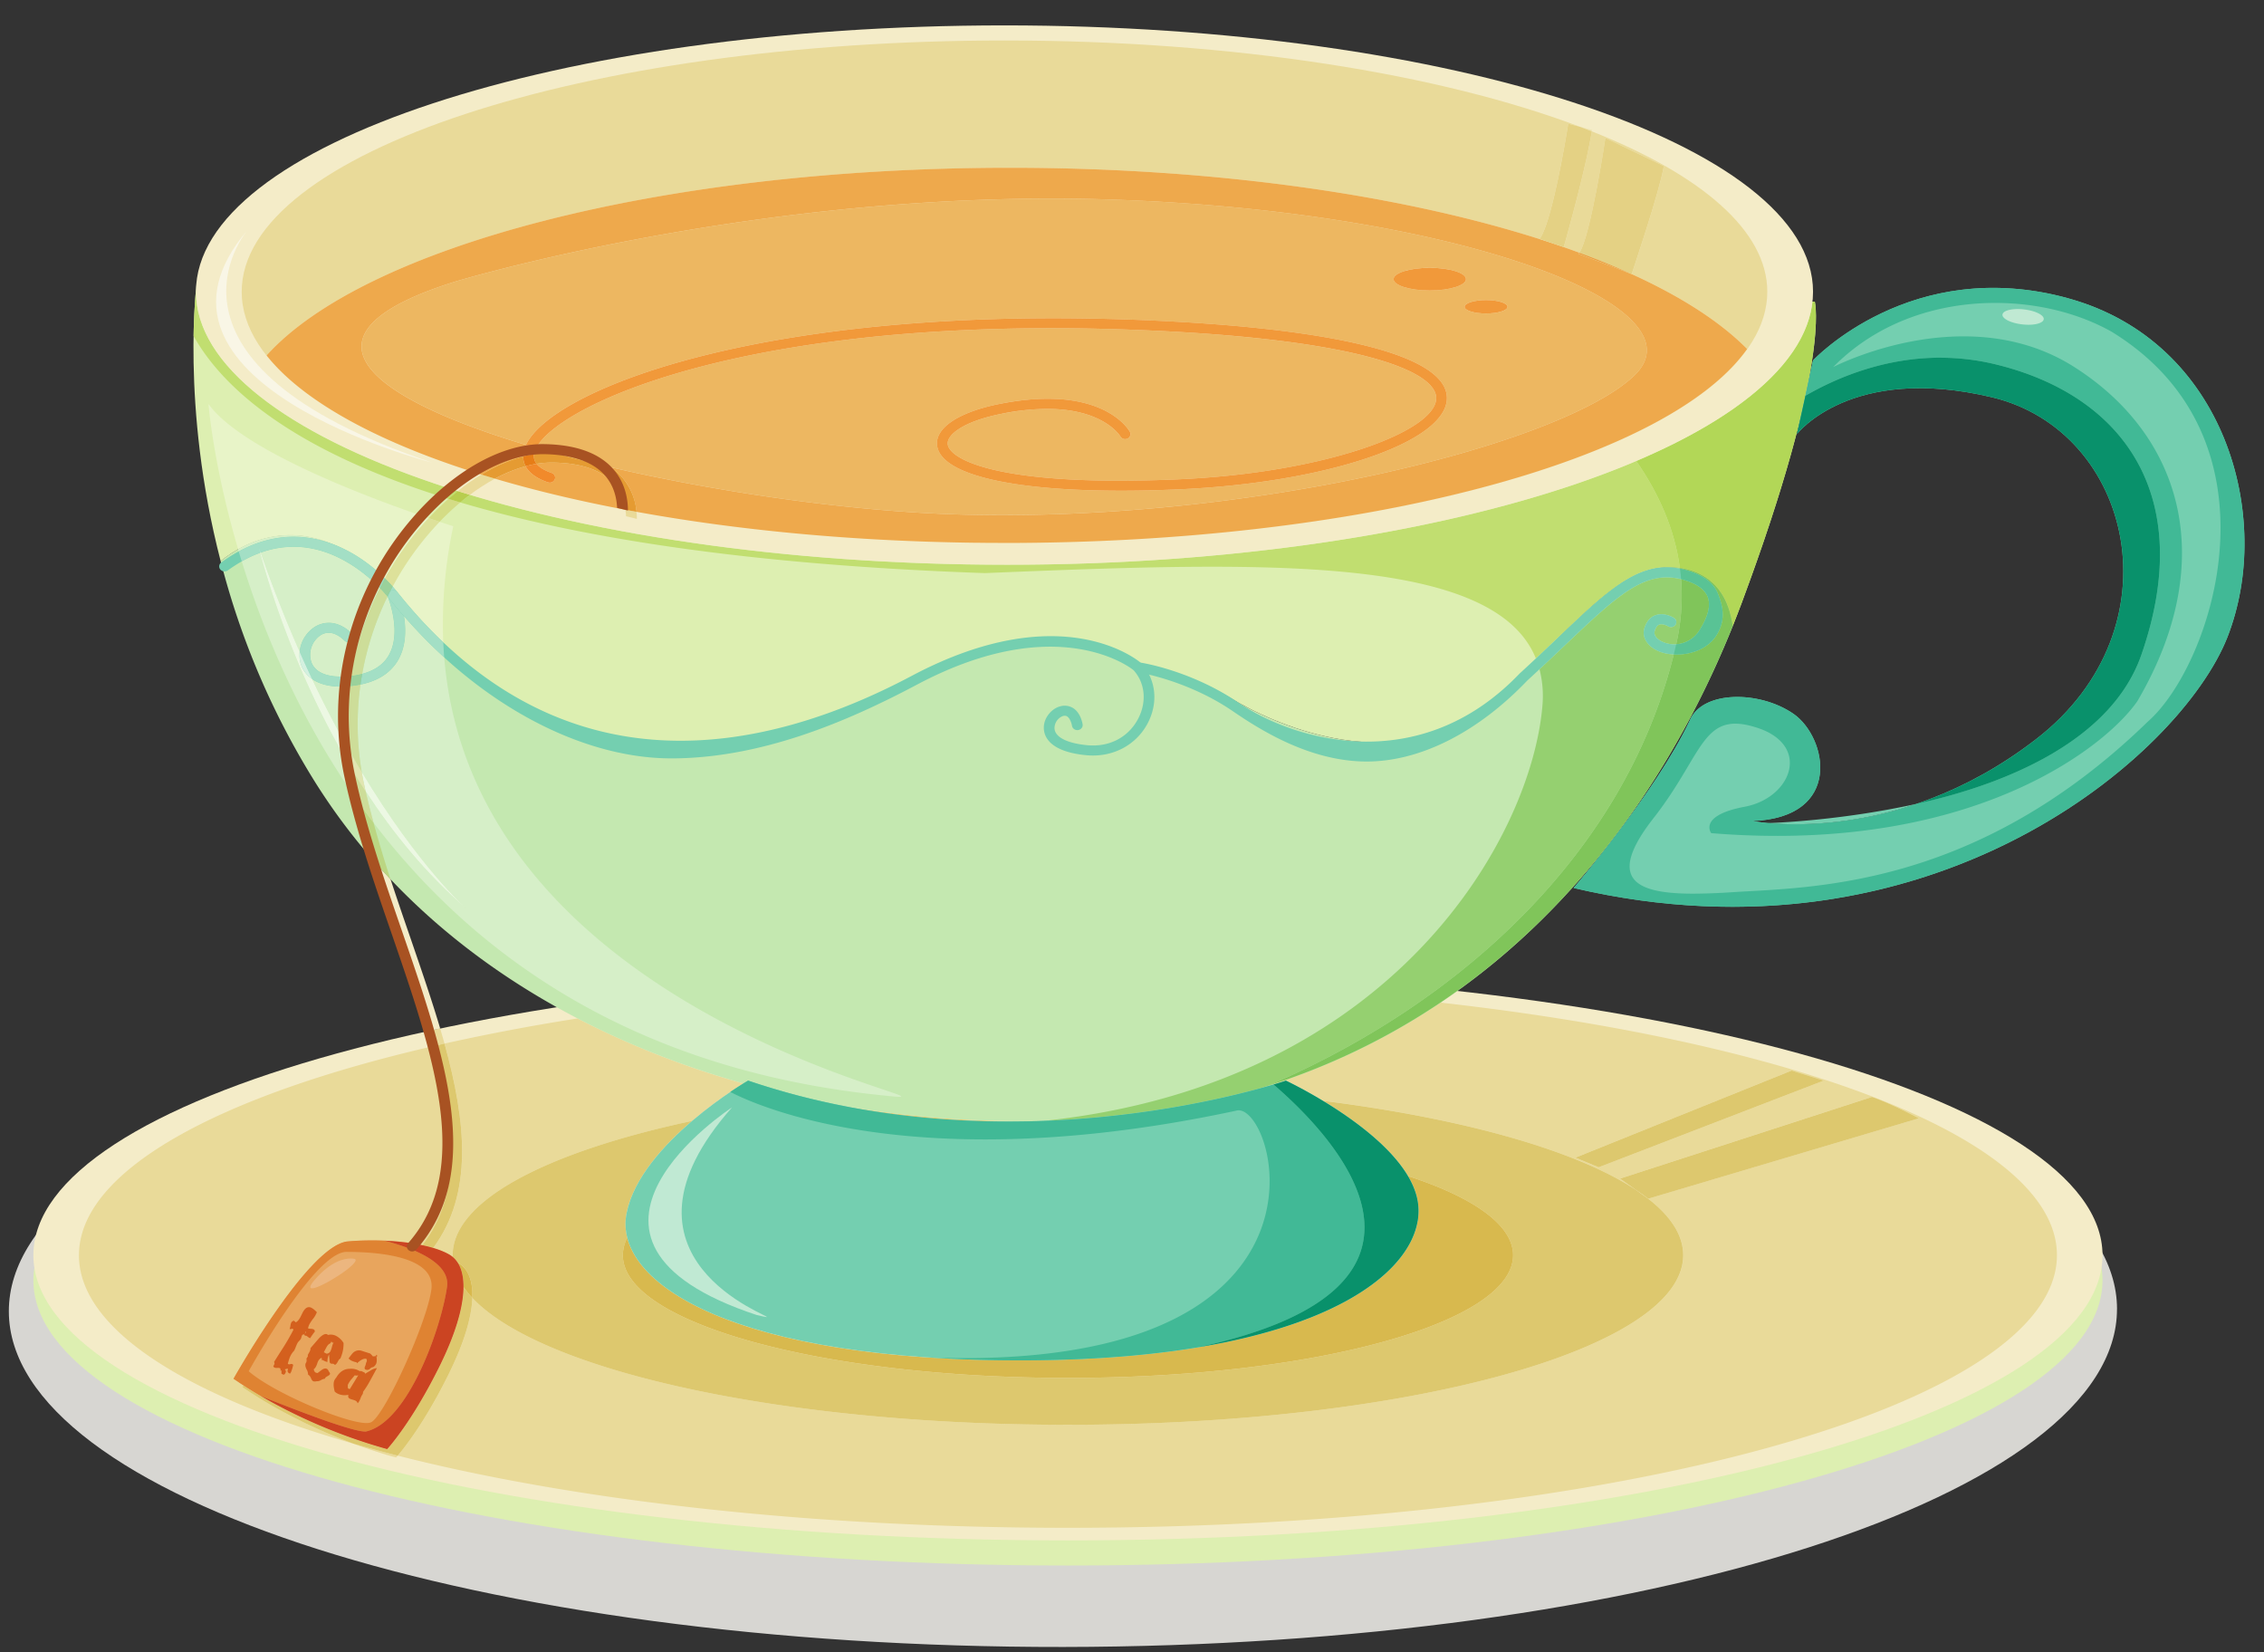 <svg xmlns="http://www.w3.org/2000/svg" width="74" height="54"><rect width="100%" height="100%" fill="#333333" stroke="none"/><path fill="#d7d6d2" d="M69.195 42.779c.008 6.08-15.411 11.025-34.44 11.047C15.728 53.85.296 48.939.289 42.859c-.008-6.081 15.41-11.027 34.439-11.05 19.029-.021 34.46 4.89 34.468 10.97z"/><path fill="#ddefb1" d="M68.722 41.844c0 5.147-15.14 9.32-33.816 9.32-18.676 0-33.815-4.173-33.815-9.32s15.14-9.319 33.815-9.319c18.675 0 33.816 4.172 33.816 9.319z"/><path fill="#f4ecc8" d="M68.722 41.023c0 5.147-15.14 9.32-33.816 9.32-18.676 0-33.815-4.173-33.815-9.32s15.14-9.32 33.815-9.32c18.675 0 33.816 4.173 33.816 9.32z"/><path fill="#e9da99" d="M2.58 41.023c0 2.392 3.42 4.564 8.988 6.164a8.264 8.264 0 01-.208-.078 27.136 27.136 0 01-.514-.208c-.068-.027-.133-.056-.201-.085-.06-.026-.121-.052-.181-.08a7.684 7.684 0 01-.207-.093l-.191-.09a14.05 14.05 0 01-.215-.104l-.193-.095-.234-.122-.183-.096-.294-.165a14.415 14.415 0 01-1.023-.638l.033-.057c-.108-.07-.217-.142-.324-.216 0 0 2.452-4.38 3.737-4.49.263-.021.529-.032.794-.032h.002a8.1 8.1 0 011.638.156c1.308-1.681 1.089-3.968.384-6.51-7.094 1.634-11.607 4.09-11.607 6.839zm11.949-6.916c.712 2.572.94 4.905-.367 6.678.202.06.379.132.52.214l.004.002.005.003.002.002.006.003a.757.757 0 01.098.07l-.001-.056c0-1.785 3.065-3.375 7.825-4.388a14.25 14.25 0 011.355-1.018c.13-.088.242-.157.322-.207a28.497 28.497 0 01-5.42-2.125 69.134 69.134 0 00-4.35.822zm37.724 4.042l-.76-.315 7.068-2.846 1.05.328zM41.216 35.56c.526-.145.815-.245.815-.245s.527.247 1.213.66c4.599.58 8.27 1.622 10.225 2.91l-.516-.368 8.236-2.668c.613.206 1.532.698 1.532.698l-8.848 2.628c.74.577 1.145 1.2 1.145 1.847 0 3.06-9.004 5.542-20.112 5.542-9.356 0-17.22-1.761-19.467-4.146-.021.61-.254 1.428-.74 2.422-.796 1.632-1.507 2.509-1.7 2.733 5.76 1.464 13.455 2.358 21.907 2.358 17.854 0 32.326-3.99 32.326-8.91 0-3.732-8.331-6.93-20.147-8.254a22.05 22.05 0 01-5.87 2.793zm12.657 3.615l-.006-.005.006.005z"/><path fill="#ddc86e" d="M32.956 36.654c.25 0 .497-.003.74-.009l-.213.001c-1.948 0-3.91-.16-5.837-.487 1.852.36 3.649.495 5.31.495zm13.064 1.781c2.143.698 3.435 1.602 3.435 2.587 0 2.215-6.514 4.01-14.55 4.01-8.033 0-14.547-1.795-14.547-4.01 0-.193.05-.383.146-.568a1.79 1.79 0 01-.023-.813c.232-1.14 1.21-2.214 2.14-3.007-4.76 1.014-7.825 2.603-7.825 4.388v.057a.799.799 0 01.165.186l.03.018c.309.184.469.57.448 1.135 2.246 2.386 10.11 4.147 19.467 4.147 11.108 0 20.11-2.482 20.11-5.543 0-.649-.404-1.273-1.15-1.85l-.397-.286c-1.955-1.289-5.626-2.33-10.225-2.909.94.57 2.183 1.457 2.776 2.458z"/><path fill="#d8b94e" d="M46.02 38.435c.18.302.3.614.333.932l.001.004v.003l.001.005c.018.17.012.345-.018.522v.004c-.347 2.053-3.922 4.502-12.715 4.552l-.302.001c-.172 0-.343 0-.512-.002-7.91-.08-11.793-2.017-12.305-4.002a1.235 1.235 0 00-.145.568c0 2.215 6.514 4.01 14.548 4.01 8.035 0 14.55-1.795 14.55-4.01 0-.985-1.293-1.889-3.436-2.587z"/><path fill="#ddc86e" d="M58.56 34.988l-7.067 2.846.76.315 7.358-2.833zm2.628.862l-8.235 2.668.515.369c.142.093.275.188.4.284l.005.005 8.847-2.628s-.919-.492-1.532-.698z"/><path fill="#c4e8b0" d="M54.94 18.566c-2.338-.383-4.089 2.956-6.893 4.817-2.803 1.86-6.366.329-7.884-.602-1.519-.93-2.979-.986-2.979-.986s-.058-.437-2.22-.875c-2.16-.438-3.97.875-8.877 2.9-8.702 2.848-11.68-3.338-14.075-5.363-2.2-1.682-3.945-.803-4.8-.12a25.594 25.594 0 003.078 7.209c4.993 7.964 14.897 11.366 24.266 11.084 12.328-.371 19.017-8.543 22.08-16.168-.112-.823-.516-1.702-1.697-1.896z"/><path fill="#ddefb1" d="M59.319 9.862L6.435 9.205s-.545 4.018.777 9.133c.855-.684 2.599-1.563 4.8.118 2.395 2.026 5.373 8.211 14.075 5.365 4.906-2.026 6.717-3.339 8.878-2.902 2.161.439 2.219.876 2.219.876s1.46.055 2.979.985c1.518.931 5.081 2.464 7.885.603 2.803-1.861 4.554-5.201 6.891-4.817 1.181.193 1.585 1.073 1.696 1.896.1-.25.197-.499.289-.747 2.92-7.828 2.395-9.853 2.395-9.853z"/><path fill="#95d070" d="M52.712 19.248a15.6 15.6 0 00-1.231 1.062c.417-.402.823-.768 1.231-1.062zm1.768-.379c.152 0 .307.02.467.06a6.993 6.993 0 01-.154 2.1l-.006.027-.062.001a.93.93 0 01-.346-.065c-.181-.072-.341-.214-.293-.37.035-.117.087-.188.152-.21a.19.19 0 01.064-.01c.088 0 .185.046.218.065a.182.182 0 00.243-.045.158.158 0 00-.048-.228.855.855 0 00-.413-.12.55.55 0 00-.184.03c-.177.06-.302.204-.37.428-.092.301.106.607.493.762.129.052.291.085.467.094-1.604 6.453-6.912 11.371-13.262 14.096 7.695-2.454 12.358-8.439 14.875-14.269-2.542 5.89-7.27 11.94-15.106 14.346-1.251.346-3.847.948-7.09 1.071 11.461-1.213 15.922-9.299 16.288-13.55a3.523 3.523 0 00-.093-1.209c.297-.278.573-.539.831-.784 1.477-1.4 2.34-2.22 3.329-2.22zm2.148 1.61zm-2.059-1.944c.111 0 .225.008.339.025v.002l.003.02a2.327 2.327 0 00-.44-.044h-.023l.12-.003z"/><path fill="#c1de70" d="M53.483 15.067c.739 1.067 1.255 2.234 1.425 3.494a2.295 2.295 0 00-.34-.025h-.001c-.04 0-.08 0-.12.003-.591.007-1.133.26-1.734.71-.408.294-.815.66-1.232 1.063-.184.172-.377.355-.58.547-.22.208-.45.427-.7.66-.98-2.425-5.128-2.997-10.576-2.997-2.294 0-4.82.1-7.435.208-7.762-.27-13.26-1.16-17.145-2.31.103-.087.208-.17.313-.248 4.684 1.41 10.84 2.285 17.563 2.285 8.337 0 15.744-1.343 20.562-3.39zM6.407 9.464l-.001.07c0 2.53 3.302 4.868 8.558 6.516a8.7 8.7 0 00-.304.254c-5.23-1.615-7.425-3.706-8.332-5.322.012-.707.05-1.23.079-1.518z"/><path fill="#74cfb0" d="M11.14 22.44c-.935 0-1.216-.479-1.296-.7a1.091 1.091 0 01.472-1.27c.178-.103.654-.284 1.194.24a.157.157 0 01-.004.231.183.183 0 01-.248-.003c-.265-.257-.527-.322-.76-.188a.767.767 0 00-.322.883c.131.365.57.53 1.234.464.608-.06 1.034-.272 1.265-.632.461-.714.061-1.802 0-1.958-.126-.156-1.164-1.4-2.654-1.608-.864-.119-1.73.13-2.573.742a.185.185 0 01-.247-.03.157.157 0 01.032-.23c.923-.669 1.878-.94 2.842-.806 1.731.241 2.85 1.696 2.898 1.758l.02.034c.023.055.566 1.364-.018 2.268-.29.452-.806.718-1.528.79-.11.01-.212.015-.308.015z"/><path fill="#74cfb0" d="M21.93 24.785c-2.905 0-6.442-1.757-9.217-5.234a.157.157 0 01.035-.23.183.183 0 01.245.033c5.365 6.722 12.033 5.268 16.804 2.736 4.903-2.602 7.402-.506 7.506-.415.498.547.565 1.33.184 2.01-.39.695-1.152 1.078-1.986.996-1.14-.109-1.355-.568-1.38-.833-.038-.357.237-.68.516-.759a.53.53 0 01.428.046c.256.153.315.5.321.54.014.09-.053.171-.148.185-.097.013-.185-.05-.199-.139-.009-.06-.06-.248-.164-.31-.023-.013-.062-.029-.137-.008a.424.424 0 00-.27.415c.028.28.418.474 1.07.537.701.067 1.312-.24 1.64-.823.313-.56.263-1.2-.128-1.63-.009-.007-2.415-2.003-7.08.474-2.274 1.207-5.09 2.41-8.04 2.41z"/><path fill="#74cfb0" d="M44.674 24.888c-1.83 0-3.44-1.002-4.38-1.646-1.465-1.002-3.038-1.257-3.052-1.26-.094-.014-.159-.1-.143-.188.015-.09.106-.151.201-.135.06.009 1.665.267 3.2 1.318 1.722 1.18 5.857 2.497 9.168-.963.461-.422.865-.807 1.233-1.155 1.812-1.72 2.81-2.668 4.297-2.202.494.153.811.398.944.727.147.368.297.837-.035 1.372-.412.66-1.373.736-1.867.539-.386-.155-.585-.461-.493-.762.07-.224.194-.37.37-.43.283-.097.566.072.597.092.08.05.103.15.05.227a.184.184 0 01-.244.046c-.04-.025-.184-.091-.283-.056-.065.023-.117.094-.152.21-.048.156.112.298.293.37a.963.963 0 001.183-.415c.276-.444.361-.807.253-1.077-.094-.232-.338-.411-.727-.532-1.279-.4-2.168.442-3.936 2.12-.37.352-.776.737-1.23 1.153-1.668 1.744-3.554 2.647-5.247 2.647z"/><path fill="#e3f4d7" d="M56.629 20.478l-.001.001"/><path fill="#80c55a" d="M54.908 18.563l.003.02c.094.018.189.043.288.074.493.154.81.399.943.727.148.368.297.838-.035 1.372-.285.457-.834.635-1.308.635a1.36 1.36 0 01-.091-.003c-1.604 6.453-6.912 11.37-13.262 14.096 8.019-2.557 12.746-8.95 15.182-15.004v-.001l.008-.017c-.112-.823-.516-1.702-1.697-1.896z"/><path fill="#80c55a" d="M54.947 18.928a6.993 6.993 0 01-.154 2.101l-.006.027a.973.973 0 00.774-.48c.277-.444.362-.806.253-1.077-.094-.23-.338-.41-.726-.53a1.241 1.241 0 00-.141-.04z"/><path fill="#59c395" d="M54.91 18.583c.016.114.028.23.037.346.047.01.094.024.14.039.389.12.634.3.727.532.109.27.024.633-.253 1.077a.973.973 0 01-.774.48c-.025.11-.052.22-.08.33.03.003.06.004.092.004.474 0 1.023-.178 1.308-.635.332-.534.183-1.004.035-1.372-.132-.328-.45-.573-.943-.727a2.599 2.599 0 00-.288-.074z"/><path fill="#88c95b" d="M54.908 18.56v.003l.03.003-.006-.001z"/><path fill="#b2d757" d="M59.242 9.861c-.215 1.938-2.333 3.75-5.76 5.205.74 1.067 1.256 2.234 1.426 3.495l.02.003.01.002c1.182.193 1.586 1.073 1.698 1.896.099-.25.196-.499.289-.747.99-2.657 1.585-4.646 1.938-6.113l.239-1.098c.206-1.062.254-1.742.254-2.146 0-.354-.037-.496-.037-.496z"/><path fill="#f4ecc8" d="M59.26 9.533c0 4.807-11.744 8.923-26.34 8.923S6.405 14.34 6.405 9.533 18.237.83 32.832.83C47.43.83 59.26 4.726 59.26 9.533z"/><path fill="#e9da99" d="M20.806 16.727c3.315.603 7.093.964 11.113 1.012-4.02-.048-7.797-.409-11.113-1.012zm-4.627-1.084zm34.934-7.568l-.085-.027c.202.068.402.14.597.211.37-.554.849-3.749.849-3.749l1.91.917c-.131.808-1.031 3.473-1.051 3.53 1.614.735 2.897 1.56 3.773 2.448-2.541 3.586-12.21 6.27-23.824 6.338 13.563-.079 24.483-3.725 24.483-8.21 0-1.99-2.154-3.818-5.735-5.24-.213 1.32-.917 3.782-.917 3.782zM7.9 9.534c0 2.355 3.012 4.478 7.836 5.976-3.348-1.04-5.823-2.381-7.023-3.893 3.203-3.552 12.863-6.134 24.295-6.134 6.892 0 13.14.939 17.72 2.463l-.404-.136c.439-.602.934-3.765.934-3.765l.382.098c-4.572-1.728-11.303-2.82-18.808-2.82-13.77 0-24.932 3.676-24.932 8.21z"/><path fill="#edb761" d="M47.872 10.026c0-.121.314-.219.7-.219.388 0 .702.098.702.219s-.314.219-.701.219c-.387 0-.701-.098-.701-.219zm-2.321-.903c0-.204.529-.37 1.182-.37.654 0 1.183.166 1.183.37s-.53.369-1.183.369-1.182-.165-1.182-.369zm-30.677.082c-5.528 1.727-2.824 3.79 2.317 5.334.792-1.686 6.783-4.139 17.244-4.139.96 0 1.957.021 2.99.065 6.363.269 9.868 1.173 9.869 2.546 0 1.431-3.928 2.769-8.758 2.982a43.59 43.59 0 01-1.891.044c-3.63 0-5.884-.535-6.014-1.47-.08-.574.695-1.096 2.019-1.362a8.098 8.098 0 011.595-.173c2.06 0 2.656 1.026 2.687 1.079a.16.16 0 01-.076.221.175.175 0 01-.081.019.176.176 0 01-.154-.088c-.011-.017-.548-.899-2.397-.9-.426 0-.923.047-1.5.163-1.258.253-1.788.695-1.746.999.062.444 1.357 1.185 5.605 1.185.588 0 1.23-.014 1.936-.045 4.823-.213 8.425-1.576 8.424-2.654 0-.877-2.505-1.92-9.533-2.218a69.941 69.941 0 00-3.04-.067c-10.726 0-16.145 2.58-16.842 3.912.174.051.35.101.529.15h.033c.78.014 1.404.175 1.859.478 3.703.861 8.006 1.452 11.395 1.548.474.013.948.02 1.424.02 9.14 0 18.432-2.43 20.653-4.563 2.336-2.245-5.665-5.365-17.054-5.748a60.834 60.834 0 00-1.995-.033c-10.548 0-19.498 2.715-19.498 2.715z"/><path fill="#74cfb0" d="M24.453 35.316s-3.505 2.026-3.972 4.325c-.467 2.3 3.563 4.871 13.14 4.817 9.579-.055 12.966-2.956 12.732-5.09-.233-2.136-4.322-4.052-4.322-4.052s-8.701 3.011-17.578 0zM59.26 11.778s3.213-3.449 8.352-2.025c5.14 1.422 6.716 7.171 5.198 11.057-1.519 3.886-9.695 10.948-21.376 8.211 0 0 2.686-3.12 3.797-5.474.408-.985 2.277-.986 3.387-.219 1.11.767 1.635 3.394-1.344 3.504 0 0 4.614.93 9.287-2.683 4.672-3.613 3.153-10.072-1.46-11.167-4.614-1.095-6.366 1.205-6.366 1.205z"/><path fill="#f1993a" d="M34.435 10.4c-10.46 0-16.452 2.453-17.244 4.14.111.032.223.066.337.098.697-1.332 6.116-3.912 16.842-3.912.97 0 1.982.021 3.04.067 7.028.297 9.533 1.341 9.533 2.218.001 1.077-3.602 2.441-8.424 2.654a44.17 44.17 0 01-1.937.045c-4.248 0-5.543-.74-5.604-1.185-.042-.304.487-.746 1.745-.999a7.633 7.633 0 011.5-.163c1.85 0 2.387.883 2.398.9a.175.175 0 00.154.088.178.178 0 00.081-.019.16.16 0 00.075-.22c-.03-.054-.626-1.08-2.686-1.08-.456 0-.985.05-1.595.173-1.324.266-2.099.788-2.02 1.362.13.935 2.384 1.47 6.015 1.47.594 0 1.226-.015 1.891-.044 4.83-.213 8.758-1.55 8.757-2.983 0-1.372-3.505-2.276-9.868-2.546a71.985 71.985 0 00-2.99-.064z"/><path fill="#eea94c" d="M18.034 15.117a3.15 3.15 0 00-.496.04c.093.119.256.218.49.299.092.03.14.125.106.21a.176.176 0 01-.165.108.18.18 0 01-.06-.01c-.418-.143-.63-.337-.73-.527a4.782 4.782 0 00-1 .407c1.304.386 2.732.727 4.263 1.016a1.646 1.646 0 00-.356-.822c-.387-.461-1.06-.705-2.004-.721zm-.573-.301l-.004.02c.192-.031.381-.048.566-.048h.033a43.43 43.43 0 01-.529-.15.716.716 0 00-.066.178zm-8.748-3.2c1.2 1.513 3.675 2.854 7.023 3.894a5.355 5.355 0 011.364-.595.8.8 0 01.017-.163.925.925 0 01.074-.212c-5.142-1.544-7.846-3.607-2.318-5.335 0 0 8.95-2.715 19.498-2.715.66 0 1.325.01 1.995.034 11.39.382 19.39 3.502 17.054 5.747-2.22 2.133-11.513 4.564-20.652 4.564-.477 0-.95-.007-1.425-.02-3.389-.097-7.692-.687-11.395-1.548.16.106.298.23.416.37.296.355.408.756.441 1.09 3.315.604 7.094.965 11.113 1.012h.116l.008.002h.165l.012.002h.394l.016.002h.416l.012-.001h.224c11.614-.068 21.284-2.752 23.825-6.338-.876-.888-2.16-1.714-3.774-2.448l-1.734-.663.026-.035a31.498 31.498 0 00-.596-.213l-.3-.101c-4.578-1.524-10.827-2.463-17.72-2.463-11.432 0-21.092 2.582-24.295 6.134z"/><path fill="#f18a2b" d="M17.539 15.158c.092.118.256.216.49.298.092.03.139.125.105.21a.175.175 0 01-.165.107.201.201 0 01-.059-.009c-.418-.143-.631-.337-.731-.527.121-.033.241-.059.36-.079zm-.348-.619l.337.1a.697.697 0 00-.066.177l-.004.02a4.25 4.25 0 00-.358.078.937.937 0 01.091-.375z"/><path fill="#74cfb0" d="M62.637 26.273c-2.474.544-4.632.62-4.844.627.85.078 2.666.112 4.844-.627zm3.89-2.098l-.038.03-.022.016a13.455 13.455 0 01-3.818 2.05l-.012.002a13.438 13.438 0 003.9-2.105z"/><path fill="#74cfb0" d="M57.794 26.9l-.01-.001h-.012z"/><path fill="#bfe9d4" d="M62.649 26.27zm3.889-2.103h-.001zm-9.752-1.389c-.697 0-1.318.238-1.545.744.227-.507.847-.744 1.545-.744zM72.81 20.81c-1.283 3.281-7.31 8.825-16.185 8.826 8.874-.002 14.902-5.545 16.185-8.826z"/><path fill="#41b996" d="M65.211 9.9c1.408-.001 2.765.349 3.818.947 5.737 3.53 3.285 10.88 1.183 12.728-5.608 5.46-10.996 5.418-13.58 5.583a20.51 20.51 0 01-1.283.049c-1.859 0-2.89-.441-1.301-2.471 1.402-1.791 1.56-3.085 2.672-3.085.2 0 .428.042.701.129 1.795.575 1.139 2.299-.395 2.586-1.532.288-1.095.862-1.095.862.754.063 1.476.09 2.166.09 7.051 0 10.806-3.017 11.763-4.401 2.673-4.556 1.49-8.662-2.058-10.92-1.182-.753-2.453-1.004-3.621-1.004-2.337 0-4.263 1.004-4.263 1.004C61.369 10.52 63.335 9.9 65.211 9.9zm-.062-.492c-3.682 0-5.889 2.37-5.889 2.37l-.158.726-.094.43c.99-.571 2.55-1.243 4.412-1.243.586 0 1.203.067 1.841.224 4.161 1.026 6.527 4.31 4.731 9.484-.961 2.77-4.335 4.208-7.343 4.87a12.314 12.314 0 01-3.913.67h-.041c-.366 0-.672-.018-.904-.04h-.02.011c-.32-.03-.5-.066-.507-.067h-.001c1.644-.06 2.221-.888 2.222-1.746 0-.697-.38-1.414-.877-1.758l-.011-.006-.004-.003-.011-.008c-.516-.347-1.19-.532-1.805-.533h-.002c-.698 0-1.319.238-1.545.745l-.003.009-.003.003-.004.012c-1.11 2.354-3.797 5.474-3.797 5.474 1.82.426 3.554.615 5.191.615h.001c8.874-.001 14.902-5.545 16.184-8.826a8.407 8.407 0 00.552-3.05c-.001-3.357-1.851-6.928-5.75-8.007l-.029-.01a9.212 9.212 0 00-2.432-.335zm-6.14 3.526h-.001l-.273 1.253.128-.585z"/><path fill="#41b996" d="M62.649 26.27zm3.889-2.102v-.001l.007-.005z"/><path fill="#09916b" d="M63.42 11.69c-1.862 0-3.422.673-4.411 1.245l-.274 1.252c.007-.01 1.152-1.5 4.014-1.5.684 0 1.465.085 2.352.296 2.668.633 4.3 3.059 4.3 5.69 0 1.92-.87 3.953-2.84 5.476l-.008.007-.005.004-.003.002-.007.006h-.001l-.01.008-.038.029h-.001l-.02.016a13.484 13.484 0 01-3.82 2.05c3.009-.663 6.383-2.102 7.344-4.872 1.796-5.173-.57-8.458-4.73-9.483a7.648 7.648 0 00-1.842-.225z"/><path fill="#41b996" d="M57.782 26.899h-.011.02z"/><path fill="#c0e9d3" d="M65.952 10.1c-.276 0-.485.07-.5.179-.018.134.27.279.642.322.072.008.14.013.207.013.275 0 .484-.07.499-.18.017-.134-.27-.278-.642-.321a1.651 1.651 0 00-.206-.013z"/><path fill="#41b996" d="M42.03 35.316s-.288.1-.814.245c-1.252.346-3.848.948-7.091 1.071a29.8 29.8 0 01-1.17.022c-1.66 0-3.457-.136-5.31-.495a24.169 24.169 0 01-3.192-.843h-.001l-.001.001h-.001l-.003.002-.001.001h-.001l-.003.002h-.001v.001l-.143.086c-.081.051-.191.12-.323.207l-.104.071c.68.351 3.37 1.551 8.33 1.551 2.255 0 4.977-.248 8.195-.937a.305.305 0 01.088-.014c.632 0 1.51 2.026.668 4.05-.843 2.025-3.407 4.05-9.663 4.05-.35 0-.712-.007-1.085-.02a43.519 43.519 0 002.918.092h.3c8.793-.052 12.368-2.5 12.715-4.554-.263 1.553-2.373 3.331-7.191 4.13 9.174-1.97 4.43-6.915 2.48-8.59.263-.08.405-.129.405-.129zm4.323 4.051l.001.004"/><path fill="#609831" d="M46.337 39.904v.001"/><path fill="#09916b" d="M42.03 35.316s-.141.05-.404.128c1.95 1.676 6.694 6.621-2.48 8.59 4.818-.798 6.928-2.576 7.19-4.129v-.002l.002-.002a2.061 2.061 0 00.017-.522l-.001-.005v-.003l-.001-.004c-.233-2.135-4.322-4.05-4.322-4.05z"/><path fill="#c0e9d3" d="M23.926 36.192s-6.658 4.324.817 6.788c.187.042.285.064.313.064.263 0-5.508-1.907-1.13-6.852z"/><path fill="#ede3b1" d="M51.64 4.143l.39.15c.002-.015.005-.031.006-.047z"/><path fill="#e4d184" d="M51.258 4.044s-.495 3.163-.934 3.765l.404.136.3.102.084.03s.705-2.465.917-3.783a17.525 17.525 0 00-.389-.15z"/><path fill="#e9a243" d="M50.728 7.946l.3.102c-.1-.036-.199-.069-.3-.103z"/><path fill="#e4d184" d="M52.473 4.51s-.478 3.196-.849 3.75c.604.222 1.174.455 1.708.698.02-.057.92-2.722 1.051-3.53z"/><path fill="#e9a243" d="M51.625 8.26l-.026.034 1.734.664a24.708 24.708 0 00-1.708-.699z"/><path fill="#fff" d="M9.483 17.488c.409 0 .853.078 1.328.268h-.001a3.553 3.553 0 00-1.327-.268z"/><path fill="#d6efc8" d="M10.204 22.195c.197.137.493.245.935.245.088 0 .183-.005.283-.015a9.7 9.7 0 00-.05 2.03 34.663 34.663 0 01-1.168-2.26zm-1.701-4.127c.216.82 1.091 3.868 2.934 6.967.03.208.067.416.111.624.034.156.069.312.106.468-1.881-2.68-3.041-5.476-3.752-7.78.199-.113.4-.206.601-.279zm1.098-.198c.14 0 .28.01.42.03 1.118.154 1.981.894 2.396 1.319a9.97 9.97 0 00-.945 2.871l-.062.007a2.876 2.876 0 01-.27.014c-.513 0-.851-.165-.964-.478a.767.767 0 01.323-.884.484.484 0 01.245-.067c.165 0 .34.086.514.255a.181.181 0 00.248.004.156.156 0 00.004-.232c-.283-.275-.549-.356-.762-.356a.873.873 0 00-.432.116 1.099 1.099 0 00-.523.831 42.951 42.951 0 01-1.272-3.238 3.193 3.193 0 011.08-.192zm-.118-.382c.408 0 .852.078 1.327.268a3.693 3.693 0 00-1.214-.215c-.604 0-1.205.16-1.794.48l-.019-.07a3.447 3.447 0 011.697-.463z"/><path fill="#e8f4c8" d="M6.814 13.2s.151 1.97.969 4.75a3.447 3.447 0 011.697-.461h.003c.409 0 .853.077 1.328.268.794.282 1.406.784 1.774 1.146.357-.644.788-1.255 1.289-1.816.045-.052.091-.102.137-.152-1.802-.61-6.097-2.19-7.197-3.734z"/><path fill="#a3dfc5" d="M10.316 20.47a1.094 1.094 0 00-.523.83c.137.308.274.606.41.896.198.137.494.244.936.244.088 0 .183-.004.283-.014.015-.112.031-.223.05-.335l-.063.007a3.199 3.199 0 01-.269.013c-.513 0-.852-.165-.964-.477a.768.768 0 01.322-.884.484.484 0 01.245-.067c.165 0 .34.086.515.255.034.034.08.05.126.05a.18.18 0 00.122-.046.159.159 0 00.004-.233c-.283-.274-.549-.355-.763-.355a.872.872 0 00-.43.116zm-2.514-2.45c.032.109.065.218.1.328.2-.113.4-.206.601-.28a9.536 9.536 0 01-.053-.214l.071.209a3.193 3.193 0 011.08-.192c.14 0 .28.009.42.029 1.118.154 1.981.894 2.395 1.319a19.1 19.1 0 01.168-.316c-.367-.362-.979-.864-1.773-1.146a3.727 3.727 0 00-1.215-.215c-.604 0-1.205.16-1.794.479z"/><path fill="#d6efc8" d="M13.206 20.14c.425.488.863.936 1.314 1.347.927 11.345 16.035 14.359 14.873 14.359-.076 0-.221-.013-.443-.037-8.282-.816-13.483-4.644-16.742-8.924-.094-.343-.18-.685-.258-1.026.89 1.363 1.972 2.698 3.275 3.819 0 0-1.545-1.361-3.403-4.451a9.288 9.288 0 01-.04-2.853c.549-.112.949-.36 1.194-.738.3-.467.302-1.041.23-1.495zm-.531-.632c.06.155.462 1.243 0 1.957-.172.268-.452.455-.836.557a9.615 9.615 0 01.827-2.526z"/><path fill="#e8f4c8" d="M14.368 17.053a9.697 9.697 0 00-1.533 2.113c.08.092.128.152.137.166l.022.022c.488.612.987 1.156 1.494 1.637a15.315 15.315 0 01.328-3.794s-.166-.05-.448-.144z"/><path fill="#a3dfc5" d="M12.68 19.468c.003.03.013.058.034.083.16.202.325.4.492.59.072.454.07 1.028-.23 1.494-.246.38-.646.626-1.195.74.018-.119.036-.236.058-.354.384-.102.664-.288.837-.556.46-.714.06-1.802-.001-1.958l-.01-.01zm.155-.302c.08.092.127.152.137.166a.182.182 0 00-.118-.043.179.179 0 00-.098.027c.024-.05.051-.1.078-.15z"/><path fill="#a3dfc5" d="M12.853 19.289a.193.193 0 00-.098.027c-.026.05-.05.102-.076.153a.156.156 0 00.034.082c.161.202.326.4.493.59.424.487.863.935 1.313 1.346a13.278 13.278 0 01-.03-.495 16.125 16.125 0 01-1.495-1.638l-.022-.022a.185.185 0 00-.119-.043z"/><path fill="#ecf8e3" d="M8.521 18.062l-.018.006c.216.82 1.091 3.868 2.934 6.967a9.435 9.435 0 01-.065-.58 34.663 34.663 0 01-1.168-2.26.951.951 0 01-.36-.456c-.05-.14-.065-.29-.05-.439a42.784 42.784 0 01-1.273-3.238z"/><path fill="#d4f0e0" d="M9.794 21.3c.136.308.273.606.41.895a.948.948 0 01-.36-.456.99.99 0 01-.05-.439zM8.45 17.854l.07.208-.016.006-.054-.214z"/><path fill="#ecf8e3" d="M11.822 25.227c.02.123.044.246.07.368l.058.264c.89 1.363 1.972 2.698 3.274 3.819 0 0-1.545-1.361-3.402-4.451z"/><path fill="#e4aa45" d="M18.056 14.788c.606.167 1.24.327 1.893.479-.456-.304-1.079-.465-1.86-.48z"/><path fill="#d4dc85" d="M14.66 16.304a9.123 9.123 0 00-.648.63c.132.046.252.086.356.12.22-.23.446-.441.677-.634-.13-.038-.26-.077-.385-.116z"/><path fill="#b8cd4e" d="M14.963 16.05a8.7 8.7 0 00-.304.254c.126.038.255.078.385.116.104-.087.208-.17.314-.249-.133-.04-.265-.08-.395-.121z"/><path fill="#e9da99" d="M15.737 15.51c-.261.157-.52.337-.773.54.129.041.26.081.394.121.272-.203.546-.38.82-.527-.15-.044-.295-.089-.441-.134zm4.705 1.15c.011.074.017.146.021.212l.354.086c0-.071-.004-.15-.012-.23l-.363-.068z"/><path fill="#ddc86e" d="M20.442 16.66l.363.068v-.001a38.99 38.99 0 01-.363-.067z"/><path fill="#e59b32" d="M15.737 15.51c.145.045.294.09.442.133a4.83 4.83 0 011-.406.702.702 0 01-.079-.322 5.35 5.35 0 00-1.363.595zm2.286-.722c-.185 0-.374.017-.565.049a.388.388 0 00.081.32 3.15 3.15 0 01.496-.04h.048c.942.016 1.617.259 2.003.72.219.262.317.559.356.823l.363.067a1.977 1.977 0 00-.44-1.09 1.922 1.922 0 00-.416-.37 49.206 49.206 0 01-1.893-.48z"/><path fill="#e77d17" d="M17.458 14.837c-.118.02-.237.046-.357.078 0 .098.02.21.079.322.12-.032.24-.06.359-.08a.39.39 0 01-.081-.32z"/><path fill="#f4ecc8" d="M12.205 28.12c.276.895.584 1.79.887 2.668.34.986.675 1.958.954 2.9l.342-.074c-.282-.952-.62-1.932-.962-2.928-.222-.643-.447-1.296-.66-1.95a19.362 19.362 0 01-.561-.617z"/><path fill="#e9da99" d="M14.387 33.614l-.342.074c.05.165.097.331.143.495l.341-.076a37.55 37.55 0 00-.142-.492z"/><path fill="#ddc86e" d="M14.529 34.107c-.115.025-.228.05-.341.077.704 2.542.924 4.829-.385 6.51.126.027.247.058.359.09 1.306-1.772 1.079-4.105.367-6.677z"/><path fill="#bbd682" d="M11.654 26.128c.156.662.345 1.327.55 1.992.183.21.37.415.56.617a40.69 40.69 0 01-.556-1.852 22.445 22.445 0 01-.554-.757z"/><path fill="#e9da99" d="M11.568 47.187l.04.015.162.06.196.068.122.042.14.046.112.036c.04.013.082.025.119.038.032.01.062.02.092.028l.096.03.073.02.076.022.048.013.054.014.024.006.025.007.052-.059a45.08 45.08 0 01-1.431-.386z"/><path fill="#ddc86e" d="M15.149 42.063c-.003.618-.234 1.464-.742 2.504-.935 1.916-1.752 2.792-1.752 2.792h-.002c-.06-.015-2.425-.617-4.696-2.083l-.034.058a14.786 14.786 0 001.318.802l.182.096.235.122.192.095c.072.036.145.072.216.105l.19.089c.07.032.138.064.207.094l.181.079c.068.029.134.058.201.085l.168.07c.068.029.133.054.198.08l.149.058.208.079c.463.132.939.26 1.431.386.193-.224.904-1.101 1.7-2.733.485-.994.719-1.812.74-2.422a3.081 3.081 0 01-.29-.356z"/><path fill="#d8b94e" d="M14.96 41.265c.123.192.188.456.188.784v.013c.084.12.18.24.292.356.02-.565-.14-.95-.45-1.135z"/><path fill="#cddd99" d="M11.447 22.424l-.024.002a9.622 9.622 0 00-.051 2.029c.15.268.302.526.45.772a9.288 9.288 0 01-.04-2.853 3.583 3.583 0 01-.335.05zm.026-.333c.13-.016.253-.039.366-.069a9.615 9.615 0 01.827-2.526 4.032 4.032 0 00-.25-.277 9.957 9.957 0 00-.943 2.872z"/><path fill="#dde19a" d="M14.011 16.935l-.138.151a10.043 10.043 0 00-1.289 1.817c.104.101.187.191.25.263a9.702 9.702 0 011.533-2.113l-.356-.118z"/><path fill="#9ad19b" d="M11.473 22.091a9.32 9.32 0 00-.05.335l.023-.002c.117-.012.23-.029.335-.05.017-.118.035-.235.057-.352-.112.03-.234.053-.365.07zm.943-2.872c.127.13.212.231.25.277l.013-.028a.158.158 0 01.07-.147l.006-.005c.025-.05.052-.1.08-.15a4.463 4.463 0 00-.25-.263c-.059.104-.114.21-.169.316z"/><path fill="#9ad19b" d="M12.755 19.316l-.007.005a.158.158 0 00-.069.147l.076-.152z"/><path fill="#cddd99" d="M11.437 25.035c.03.208.067.417.111.624.034.156.07.313.106.468.178.255.362.507.554.758-.094-.343-.18-.685-.258-1.026-.179-.275-.35-.549-.513-.824z"/><path fill="#e1e5b1" d="M11.372 24.455c.016.194.038.387.065.58.164.275.334.55.513.824-.02-.089-.04-.177-.057-.264a7.741 7.741 0 01-.071-.369 31.25 31.25 0 01-.45-.77z"/><path fill="#e8a55d" d="M7.632 45.06s2.452-4.38 3.737-4.489c1.285-.11 2.687.055 3.33.438.642.383.642 1.642-.293 3.558-.934 1.916-1.752 2.792-1.752 2.792s-2.628-.657-5.022-2.299z"/><path fill="#df8332" d="M8.129 44.814s2.146-3.9 3.197-3.9c1.052 0 2.905.15 2.775 1.218-.132 1.067-1.534 4.146-1.972 4.35a.351.351 0 01-.15.026c-.716 0-3.085-1.015-3.85-1.694zm4.035-4.276c-.265 0-.532.01-.794.033-1.285.11-3.737 4.489-3.737 4.489.297.204.597.392.896.567 1.282.513 2.976 1.158 3.409 1.158h.016c1.402-.301 2.482-3.45 2.658-4.735.107-.784-1.09-1.253-2.038-1.5.866.037 1.662.19 2.108.449-.516-.298-1.497-.461-2.516-.461zm-3.635 5.089l-.004-.002c2.082 1.213 4.074 1.72 4.128 1.734-.055-.014-2.044-.52-4.124-1.732zm6.162-4.623l.002.002.006.003a2.387 2.387 0 00-.008-.005zm0 0l-.004-.002.004.002zm-.004-.002a.75.75 0 00-.005-.003l.003.002z"/><path fill="#d4601e" d="M9.963 43.603l.026-.096.01.03zm-.064-.719a2.016 2.016 0 00-.04.082l-.042.083c-.049.09-.099.146-.15.167l-.058-.054a.124.124 0 00-.088.062.34.34 0 00-.028.104.363.363 0 01-.028.103l.024.007.031-.005a.134.134 0 01.038-.007l.012.002c.01.005.016.018.018.038a7.79 7.79 0 01-.347.6c-.157.243-.25.393-.286.451.02.018.022.04.012.066a.635.635 0 01-.035.074c.012.017.024.03.042.038.016.008.04.012.072.012l.02-.001h.026c.027 0 .043.002.053.007.021.01.03.039.021.086l.034-.013v.108c.004.002.02.01.046.026l.025.007.027-.011c.058-.068.061-.123.008-.162l.096-.026c.01.024.01.042-.003.053-.006.057.021.094.082.111l.03-.047a1.28 1.28 0 00.072-.239l-.028-.025-.026-.005a.155.155 0 00-.04.006.176.176 0 01-.04.006l-.026-.005-.016-.011c.031-.124.065-.219.1-.284a.695.695 0 01.108-.147 1.12 1.12 0 00.054-.125c.023-.056.04-.096.054-.122a.35.35 0 01.058-.072.383.383 0 00.051-.065.242.242 0 00.021-.058.327.327 0 01.018-.054c.012-.023.033-.034.062-.035.01.002.02.016.034.042l.048.005c.006.002.025.017.058.042a.144.144 0 00.07.033c.02-.042.07-.114.146-.213l.002-.003c-.002-.035-.016-.059-.045-.072a.24.24 0 00-.088-.016.272.272 0 01-.09-.016.499.499 0 01.055-.15c.018-.032.05-.081.097-.146a.793.793 0 00.137-.232l-.056-.053a.522.522 0 00-.126-.092.171.171 0 00-.077-.019c-.072 0-.139.054-.199.164zm-.699 2.01v-.001.001zm1.384-.701l.089-.166c.036-.067.077-.108.125-.123l.037-.066c.009.026.02.042.036.046l.034-.012a.571.571 0 00-.055.145.682.682 0 01-.05.144c-.03.053-.071.079-.127.079h-.001zm-.161-.452l-.277.32c.007.033-.005.075-.033.126l-.055.099c.009.017.008.036-.005.06l-.015.02-.013.024c-.018.032-.012.056.018.073l-.036.009c.013.013.015.029.004.048l-.025.046c-.014.054-.002.116.035.189a.343.343 0 01.049.172c.038.018.069.055.093.11.023.057.046.09.068.1a.128.128 0 00.055.012.31.31 0 00.063-.008h.022a.223.223 0 00.117-.035.365.365 0 01.133-.048l.008-.021c.009-.02.036-.04.078-.062.04-.022.066-.041.074-.056.014-.025.003-.056-.032-.095-.02-.048-.044-.08-.073-.092l-.037-.008a.212.212 0 00-.111.04 4.76 4.76 0 00-.143.106l-.02.002-.037-.01c-.043-.02-.067-.058-.072-.116.047-.028.085-.094.117-.197.03-.093.077-.151.14-.173l.012.084.034-.012c.004.014.05.037.14.067l.007-.083a.427.427 0 01.049-.167l.022.263a.122.122 0 00.04.037l.03.005h.013l.01-.001a.09.09 0 01.04.009l.042.03a.301.301 0 00.06-.056l.047-.083a.175.175 0 01.065-.07c.074-.164.109-.333.105-.508a.633.633 0 00-.25-.235.371.371 0 00-.257-.027l-.027-.02a.095.095 0 00-.044-.01c-.06 0-.136.047-.228.142zm1.225 1.216a.106.106 0 01-.05-.013l-.123.146a.843.843 0 00-.107.17v.074c-.001.027.009.045.029.054l.038.008.276-.452a.202.202 0 01-.063.013zm.673-.245l-.215.394a3.112 3.112 0 01-.245.39c.01.012.008.036-.011.07l-.025.04a.706.706 0 00-.041.091.95.95 0 01-.044.098.26.26 0 01-.051.066.133.133 0 00-.08-.089.517.517 0 00-.09-.03.723.723 0 01-.084-.029c-.051-.025-.066-.067-.046-.127a.673.673 0 01-.123.012.509.509 0 01-.225-.05.35.35 0 01-.101-.07c-.046-.173-.047-.3-.002-.383a.464.464 0 01.052-.072c.11-.192.258-.288.442-.288a.517.517 0 01.28.051l.044.025.024-.004c.018 0 .04.006.064.017l.082.04.006.032c.003 0 .066-.038.188-.11a.49.49 0 01.2-.074zm-.585-.58l.048.003.315.1a.87.87 0 01.089.095c.006-.002.025-.003.057-.005.023 0 .038-.006.044-.018l.009-.029c.015.003.028.018.038.043l-.033.01c.019.115.014.2-.017.256a.265.265 0 01-.09.093h-.005c-.027 0-.058.015-.09.045a.132.132 0 01-.094.046H12a.14.14 0 01-.055-.013c-.03-.014-.035-.047-.016-.097a.394.394 0 00.035-.118c.03-.047.035-.092.01-.134l-.034-.004c-.073 0-.164.05-.272.151l-.01-.033a.701.701 0 01-.154-.046.38.38 0 01-.111-.08c.074-.103.126-.166.155-.193a.282.282 0 01.187-.072z"/><path fill="#cb4422" d="M12.574 40.55c.949.247 2.145.716 2.038 1.5-.176 1.286-1.256 4.434-2.658 4.735h-.016c-.433 0-2.132-.646-3.413-1.16a17.751 17.751 0 004.128 1.734h.002s.817-.875 1.752-2.791c.51-1.048.742-1.9.742-2.518 0-.33-.065-.592-.188-.784a.825.825 0 00-.262-.257c-.443-.264-1.248-.42-2.125-.46z"/><path fill="#ecb67f" d="M11.46 41.13c-.214 0-.65.09-1.17.693-.176.203-.181.282-.09.282.294 0 1.605-.833 1.404-.959 0 0-.051-.017-.143-.017z"/><path fill="#a85222" d="M20.073 15.364c-.455-.544-1.221-.831-2.275-.849-1.345-.029-2.912.835-4.216 2.298-2.1 2.354-2.968 5.559-2.325 8.572.364 1.706.962 3.446 1.544 5.129 1.366 3.969 2.658 7.716.537 10.117a.157.157 0 00.023.231.182.182 0 00.246-.022c2.244-2.539.924-6.37-.473-10.427-.578-1.674-1.174-3.405-1.534-5.092-.622-2.917.219-6.019 2.25-8.297 1.222-1.369 2.672-2.181 3.893-2.181h.048c.942.017 1.617.26 2.004.721.28.334.362.728.376 1.035l.354.086c-.001-.368-.085-.881-.452-1.321z"/><path fill="#f9f6e6" d="M8.098 7.509c-.072.085-3.639 4.356 6.017 7.608 0 0-10.279-2.627-6.017-7.608z"/><path fill="#f1993a" d="M46.733 8.753c-.653 0-1.183.166-1.183.37s.53.37 1.183.37 1.183-.166 1.183-.37-.53-.37-1.183-.37zm1.84 1.054c-.387 0-.701.098-.701.22 0 .12.314.218.7.218.388 0 .702-.099.702-.219s-.314-.219-.701-.219z"/></svg>
